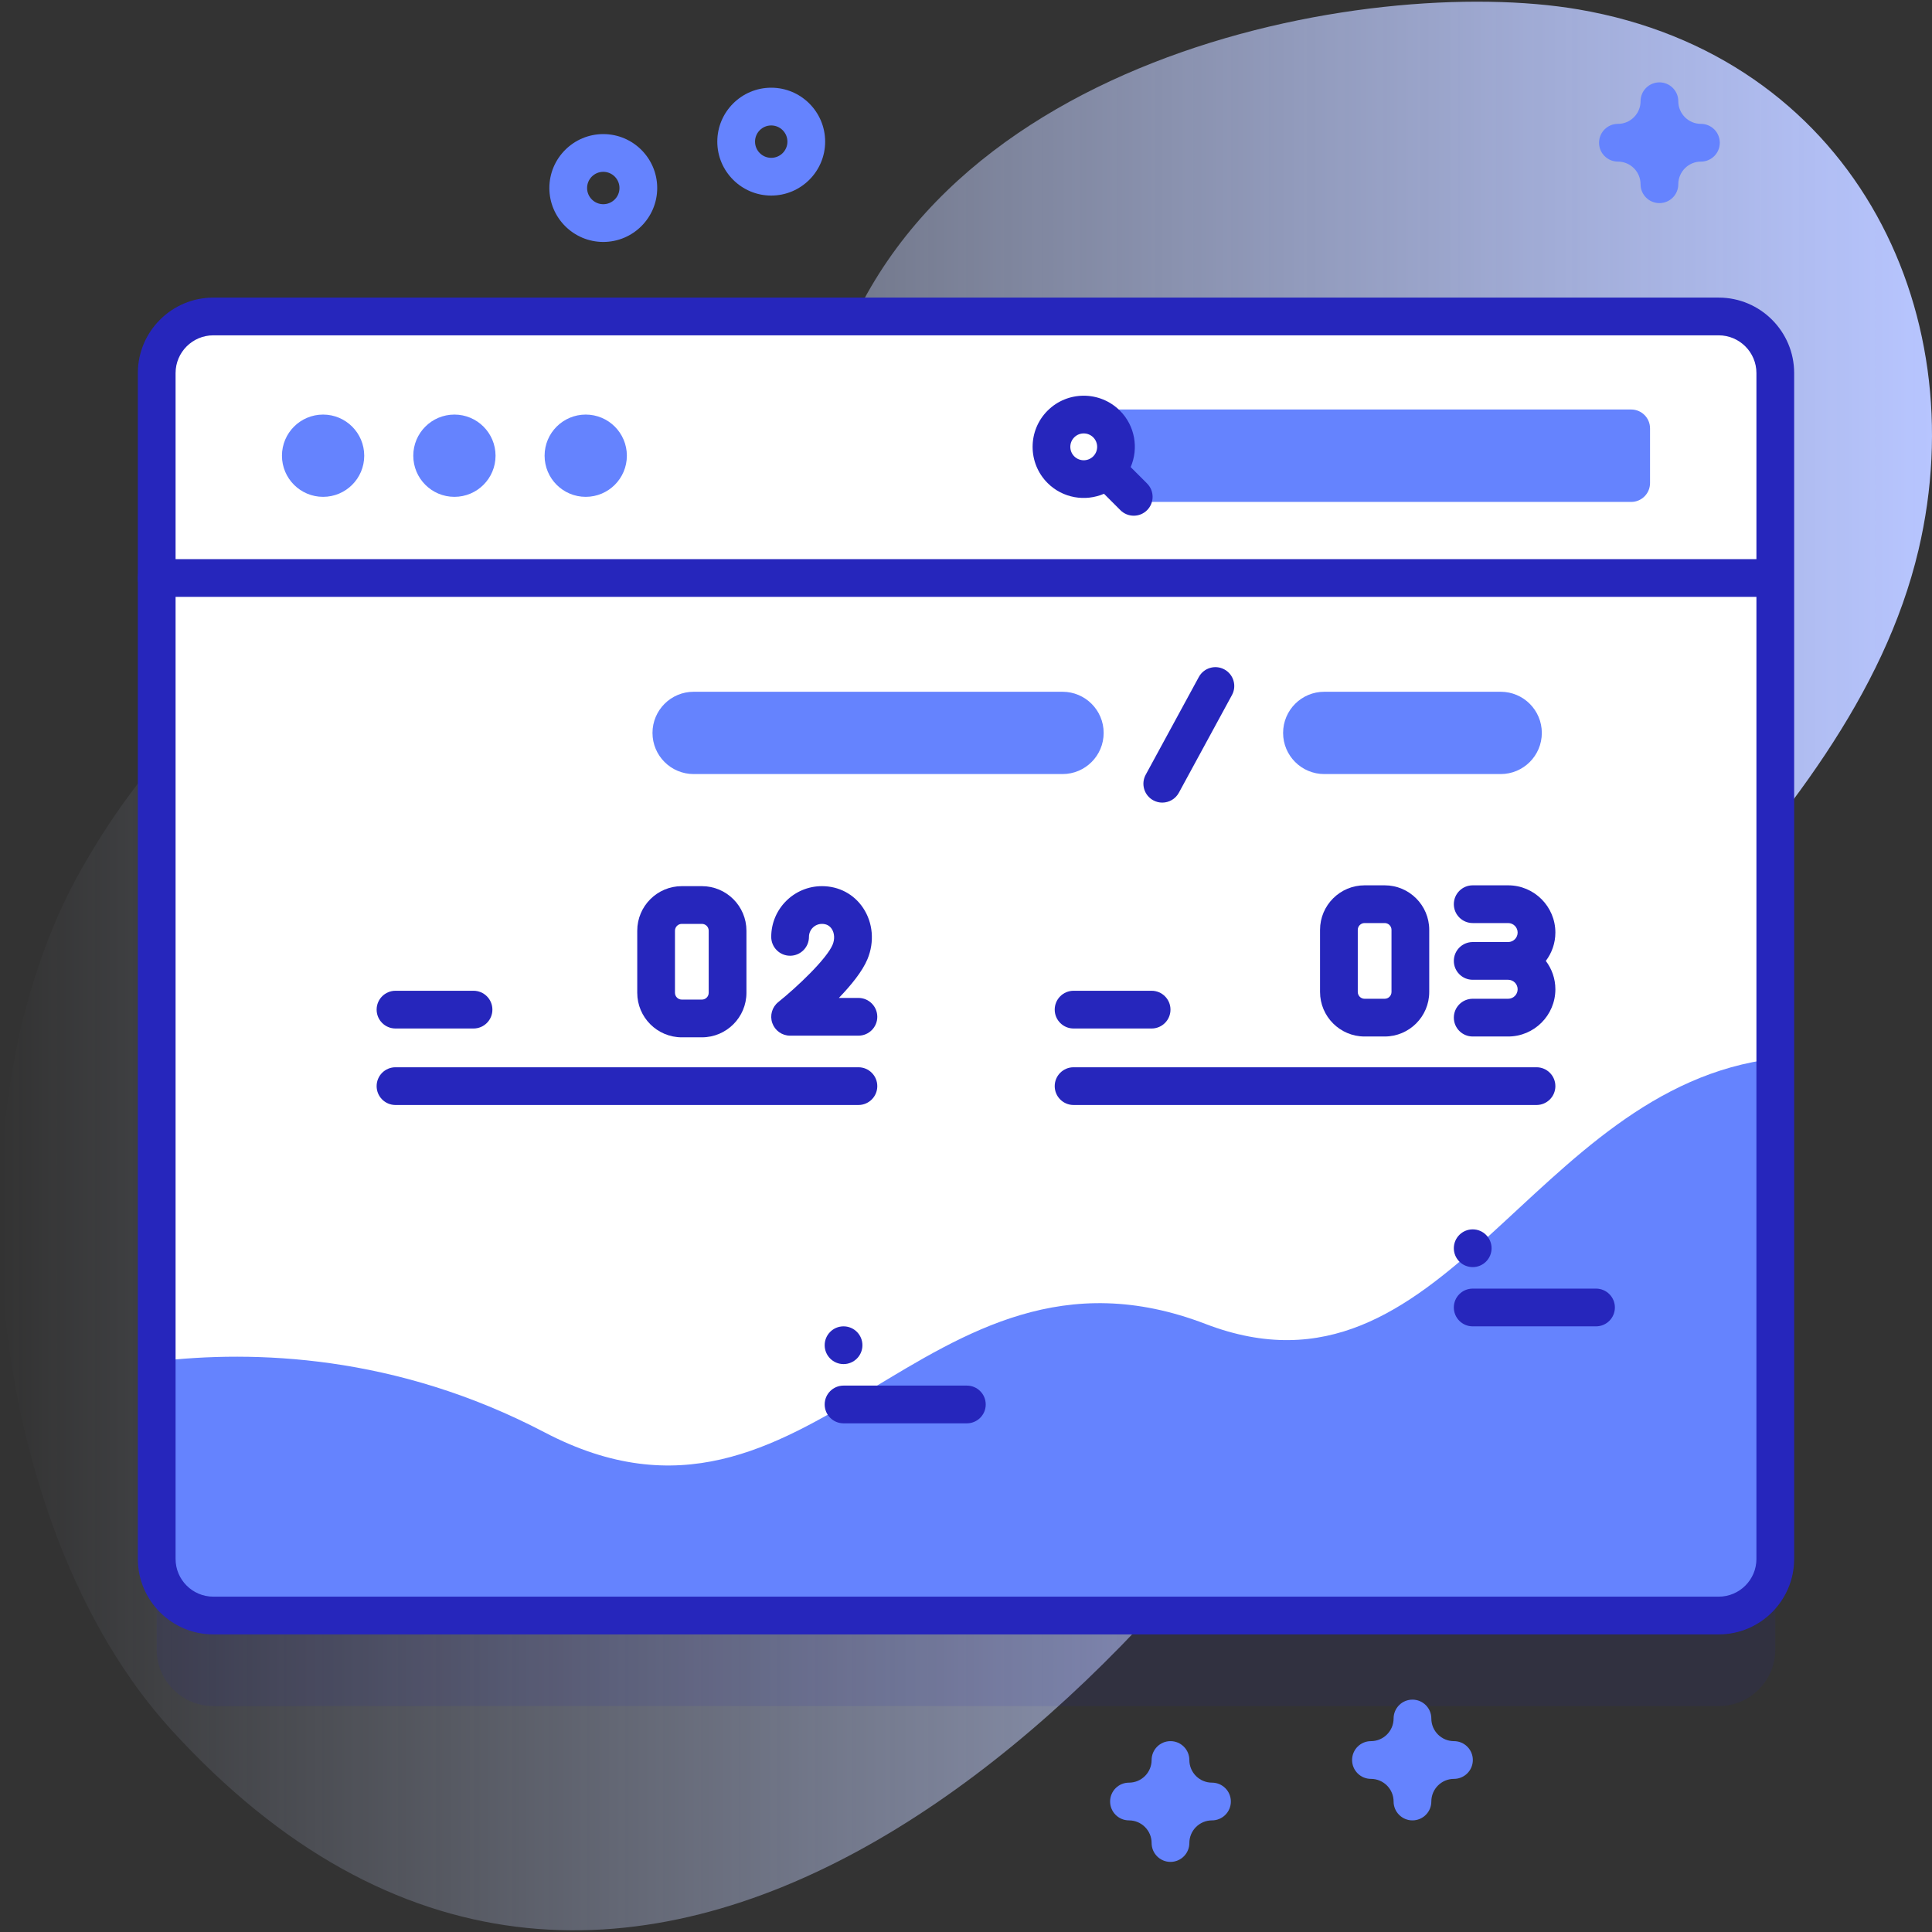 <svg id="Capa_1" enable-background="new 0 0 512 512" height="512" viewBox="0 0 512 512" width="512" xmlns="http://www.w3.org/2000/svg" xmlns:xlink="http://www.w3.org/1999/xlink"><rect x="0" y="0" width="512" height="512" fill="#333333" stroke="none"/><linearGradient id="SVGID_1_" gradientUnits="userSpaceOnUse" x1="0" x2="512" y1="256" y2="256"><stop offset="0" stop-color="#d2deff" stop-opacity="0"/><stop offset="1" stop-color="#b7c5ff"/></linearGradient><g><path d="m418.32 2.5c-55.666-9.521-178.298 12.183-200.004 105.017-14.431 61.722-14.007 112.075-50.427 113.02-21.67.562-32.97-44.31-62.889-48.001-39.047-4.817-66.145 27.695-83.057 57.138-37.205 64.772-25.571 174.918 23.354 228.632 118.488 130.086 259.197-5.952 319.358-112.309 38.584-68.213 125.637-123.351 143.767-200.248 15.177-64.376-18.503-131.003-90.102-143.249z" fill="url(#SVGID_1_)"/><g><g><g><g><g><path d="m455.47 452.133h-398.94c-8.284 0-15-6.716-15-15v-314.266c0-8.284 6.716-15 15-15h398.94c8.284 0 15 6.716 15 15v314.266c0 8.285-6.715 15-15 15z" fill="#2626bc" opacity=".1"/><path d="m470.47 98.87v314.26c0 8.29-6.72 15-15 15h-398.94c-8.28 0-15-6.71-15-15v-314.26c0-8.29 6.72-15 15-15h398.94c8.28 0 15 6.71 15 15z" fill="#fff"/><path d="m470.47 351.51v61.62c0 8.29-6.72 15-15 15h-398.94c-8.28 0-15-6.71-15-15v-20.02c23.98-1.18 56.21-7.32 78.89-29.06 40.53-38.86 78.11-30.67 138.3 14.65s62.72-103.35 131.99-65.34c33.71 18.5 60.81 30.6 79.76 38.15z" fill="#fff"/><path d="m470.47 280.53v132.6c0 8.29-6.72 15-15 15h-398.94c-8.28 0-15-6.71-15-15v-52.35c25.7-3.02 63.37-1.84 102.79 18.81 70.97 37.16 100.32-57.44 175.18-28.72 63.4 24.32 86.03-62.72 150.97-70.34z" fill="#6583fe"/><path d="m470.47 153.18v-54.313c0-8.284-6.716-15-15-15h-398.94c-8.284 0-15 6.716-15 15v54.313z" fill="#fff"/><path d="m455.47 433.133h-398.94c-11.028 0-20-8.972-20-20v-314.266c0-11.028 8.972-20 20-20h398.94c11.028 0 20 8.972 20 20v314.266c0 11.028-8.972 20-20 20zm-398.94-344.266c-5.514 0-10 4.486-10 10v314.266c0 5.514 4.486 10 10 10h398.94c5.514 0 10-4.486 10-10v-314.266c0-5.514-4.486-10-10-10z" fill="#2626bc"/></g><g><g fill="#6583fe"><circle cx="85.623" cy="120.768" r="10.901"/><circle cx="120.424" cy="120.768" r="10.901"/><circle cx="155.224" cy="120.768" r="10.901"/></g><path d="m432.277 133.015h-136.158v-24.495h136.158c2.761 0 5 2.239 5 5v14.496c0 2.761-2.238 4.999-5 4.999z" fill="#6583fe"/><path d="m296.789 108.831c-5.286-5.286-13.887-5.286-19.173 0s-5.286 13.887 0 19.173c4.037 4.037 10.003 4.98 14.953 2.852l4.348 4.348c1.953 1.952 5.119 1.952 7.071 0s1.952-5.119 0-7.071l-4.348-4.348c2.129-4.951 1.186-10.917-2.851-14.954zm-12.102 7.071c1.387-1.387 3.644-1.387 5.031 0s1.387 3.644 0 5.031-3.644 1.387-5.031 0-1.387-3.644 0-5.031z" fill="#2626bc"/></g></g></g><g><path d="m281.578 205.134h-97.757c-6.022 0-10.904-4.882-10.904-10.904 0-6.022 4.882-10.904 10.904-10.904h97.757c6.022 0 10.904 4.882 10.904 10.904 0 6.022-4.882 10.904-10.904 10.904z" fill="#6583fe"/><path d="m397.695 205.134h-46.757c-6.022 0-10.904-4.882-10.904-10.904 0-6.022 4.882-10.904 10.904-10.904h46.757c6.022 0 10.904 4.882 10.904 10.904 0 6.022-4.882 10.904-10.904 10.904z" fill="#6583fe"/><g><path d="m308.011 212.699c-.807 0-1.624-.195-2.383-.608-2.427-1.318-3.324-4.355-2.005-6.78l14.078-25.897c1.318-2.427 4.353-3.327 6.78-2.005 2.427 1.318 3.324 4.354 2.005 6.78l-14.078 25.897c-.906 1.668-2.624 2.613-4.397 2.613z" fill="#2626bc"/></g></g><g><g fill="#2626bc"><g><path d="m186.011 234.84h-5.331c-6.508 0-11.803 5.295-11.803 11.803v16.457c0 6.508 5.295 11.802 11.803 11.802h5.331c6.508 0 11.803-5.294 11.803-11.802v-16.457c-.001-6.508-5.296-11.803-11.803-11.803zm1.802 28.26c0 .993-.809 1.802-1.803 1.802h-5.331c-.994 0-1.803-.809-1.803-1.802v-16.457c0-.994.809-1.803 1.803-1.803h5.331c.994 0 1.803.809 1.803 1.803z"/><path d="m227.491 264.462h-5.184c3.195-3.311 6.24-7.032 7.593-10.307 1.887-4.564 1.447-9.632-1.176-13.555-2.448-3.66-6.42-5.76-10.899-5.76-7.412 0-13.442 6.03-13.442 13.442 0 2.762 2.239 5 5 5s5-2.238 5-5c0-1.898 1.544-3.442 3.442-3.442 1.131 0 2.002.443 2.587 1.318.752 1.125.847 2.725.247 4.176-1.561 3.776-9.363 11.178-14.406 15.228-1.654 1.329-2.291 3.557-1.586 5.559.704 2.001 2.594 3.341 4.716 3.341h18.108c2.761 0 5-2.238 5-5s-2.239-5-5-5z"/></g><g><path d="m125.491 262.563h-20.681c-2.761 0-5 2.239-5 5s2.239 5 5 5h20.681c2.761 0 5-2.239 5-5s-2.239-5-5-5z"/><path d="m227.491 282.836h-122.681c-2.761 0-5 2.239-5 5s2.239 5 5 5h122.681c2.761 0 5-2.239 5-5 0-2.762-2.239-5-5-5z"/></g></g><g><g fill="#2626bc"><path d="m366.96 234.62h-5.332c-6.508 0-11.803 5.295-11.803 11.803v16.457c0 6.508 5.295 11.803 11.803 11.803h5.332c6.508 0 11.802-5.295 11.802-11.803v-16.457c0-6.508-5.295-11.803-11.802-11.803zm1.802 28.26c0 .994-.809 1.803-1.802 1.803h-5.332c-.994 0-1.803-.809-1.803-1.803v-16.457c0-.994.809-1.803 1.803-1.803h5.332c.994 0 1.802.809 1.802 1.803z"/><path d="m412.19 247.135c0-6.9-5.614-12.515-12.515-12.515h-9.394c-2.761 0-5 2.238-5 5s2.239 5 5 5h9.394c1.387 0 2.515 1.128 2.515 2.515s-1.128 2.516-2.515 2.516h-9.394c-2.761 0-5 2.238-5 5s2.239 5 5 5h9.394c1.387 0 2.515 1.129 2.515 2.516s-1.128 2.516-2.515 2.516h-9.394c-2.761 0-5 2.238-5 5s2.239 5 5 5h9.394c6.901 0 12.515-5.614 12.515-12.516 0-2.822-.95-5.42-2.531-7.516 1.581-2.096 2.531-4.694 2.531-7.516z"/></g><g><g fill="#2626bc"><path d="m305.19 262.563h-20.681c-2.761 0-5 2.239-5 5s2.239 5 5 5h20.681c2.761 0 5-2.239 5-5s-2.239-5-5-5z"/><path d="m407.19 282.836h-122.681c-2.761 0-5 2.239-5 5s2.239 5 5 5h122.681c2.761 0 5-2.239 5-5 0-2.762-2.239-5-5-5z"/></g></g></g></g></g><g><g><path d="m256.228 367.198h-32.681c-2.761 0-5 2.239-5 5s2.239 5 5 5h32.681c2.761 0 5-2.239 5-5s-2.239-5-5-5z" fill="#2626bc"/></g><g><circle cx="223.549" cy="356.497" fill="#2626bc" r="5.002"/></g></g><g><g><path d="m422.961 341.496h-32.681c-2.761 0-5 2.239-5 5s2.239 5 5 5h32.681c2.761 0 5-2.239 5-5s-2.239-5-5-5z" fill="#2626bc"/></g><g><path d="m390.282 335.797c-2.762 0-5.002-2.239-5.002-5.002 0-2.762 2.239-5.002 5.002-5.002 2.762 0 5.002 2.239 5.002 5.002s-2.24 5.002-5.002 5.002z" fill="#2626bc"/></g></g></g><g fill="#6583fe"><path d="m204.383 51.827c-7.88 0-14.292-6.411-14.292-14.291 0-7.881 6.411-14.292 14.292-14.292 7.88 0 14.291 6.411 14.291 14.292 0 7.88-6.411 14.291-14.291 14.291zm0-18.583c-2.366 0-4.292 1.926-4.292 4.292s1.925 4.291 4.292 4.291c2.366 0 4.291-1.925 4.291-4.291s-1.925-4.292-4.291-4.292z"/><path d="m159.877 64.119c-7.88 0-14.291-6.411-14.291-14.292 0-7.88 6.411-14.291 14.291-14.291s14.291 6.411 14.291 14.291c0 7.881-6.412 14.292-14.291 14.292zm0-18.583c-2.366 0-4.291 1.925-4.291 4.291s1.925 4.292 4.291 4.292 4.291-1.926 4.291-4.292-1.925-4.291-4.291-4.291z"/><path d="m374.317 482.421c-2.761 0-5-2.238-5-5 0-3.309-2.691-6-6-6-2.761 0-5-2.238-5-5s2.239-5 5-5c3.309 0 6-2.691 6-6 0-2.762 2.239-5 5-5s5 2.238 5 5c0 3.309 2.691 6 6 6 2.761 0 5 2.238 5 5s-2.239 5-5 5c-3.309 0-6 2.691-6 6 0 2.762-2.239 5-5 5z"/><path d="m439.765 53.827c-2.761 0-5-2.238-5-5 0-3.309-2.691-6-6-6-2.761 0-5-2.238-5-5s2.239-5 5-5c3.309 0 6-2.691 6-6 0-2.762 2.239-5 5-5s5 2.238 5 5c0 3.309 2.691 6 6 6 2.761 0 5 2.238 5 5s-2.239 5-5 5c-3.309 0-6 2.691-6 6 0 2.762-2.239 5-5 5z"/><path d="m310.19 493.421c-2.761 0-5-2.238-5-5 0-3.309-2.692-6-6-6-2.761 0-5-2.238-5-5s2.239-5 5-5c3.309 0 6-2.691 6-6 0-2.762 2.239-5 5-5s5 2.238 5 5c0 3.309 2.691 6 6 6 2.761 0 5 2.238 5 5s-2.239 5-5 5c-3.308 0-6 2.691-6 6 0 2.762-2.239 5-5 5z"/></g><path d="m469.042 158.18h-427.512c-2.761 0-5-2.238-5-5s2.239-5 5-5h427.512c2.761 0 5 2.238 5 5s-2.239 5-5 5z" fill="#2626bc"/></g></svg>